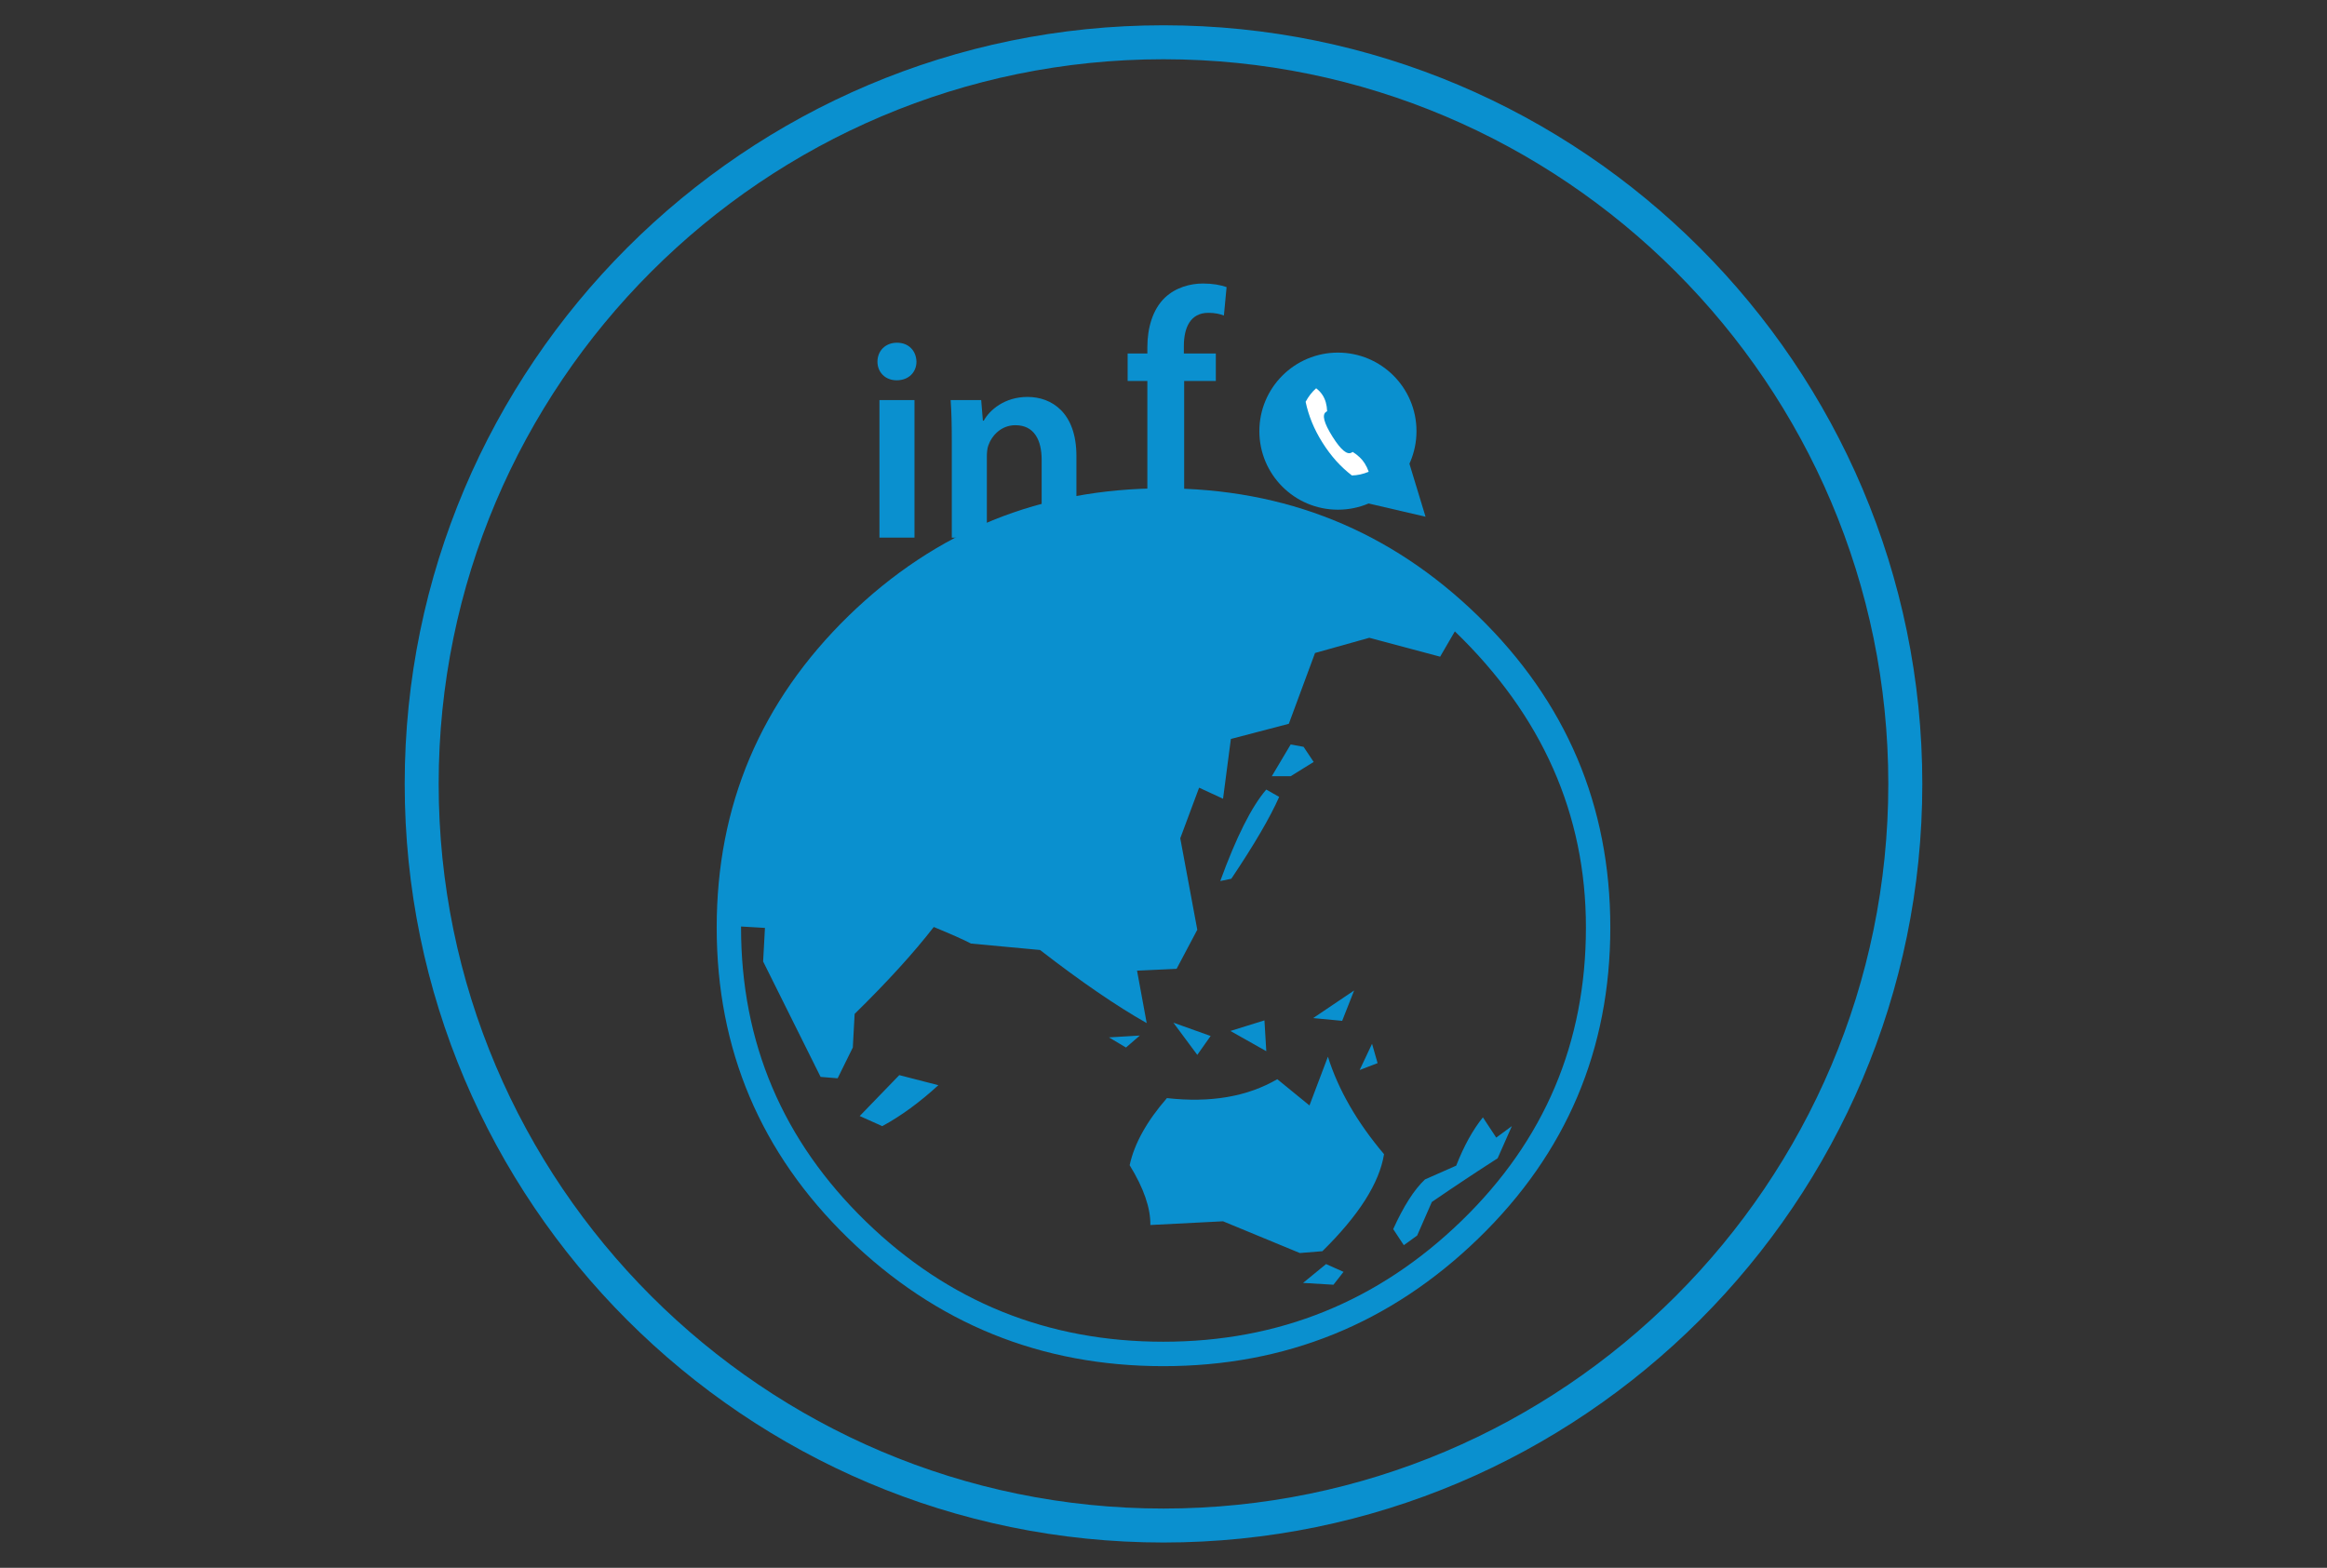 <?xml version="1.0" encoding="utf-8"?>
<!-- Generator: Adobe Illustrator 16.0.3, SVG Export Plug-In . SVG Version: 6.00 Build 0)  -->
<!DOCTYPE svg PUBLIC "-//W3C//DTD SVG 1.1//EN" "http://www.w3.org/Graphics/SVG/1.1/DTD/svg11.dtd">
<svg version="1.1" id="Layer_1" xmlns="http://www.w3.org/2000/svg" xmlns:xlink="http://www.w3.org/1999/xlink" x="0px" y="0px"
	 width="92px" height="62px" viewBox="0 0 92 62" enable-background="new 0 0 92 62" xml:space="preserve">
<rect x="0" y="0" width="92" height="62" fill="#333333" stroke="none"/>
<g>
	<g>
		<g>
			<path fill="#0A90CF" d="M63.665,36.678c0,4.825-1.736,8.921-5.21,12.292c-3.473,3.37-7.627,5.056-12.463,5.056
				c-4.838,0-8.99-1.686-12.457-5.056c-3.466-3.37-5.2-7.467-5.2-12.292s1.739-8.934,5.218-12.328
				c3.455-3.358,7.601-5.038,12.438-5.038c4.836,0,8.982,1.679,12.436,5.038C61.919,27.745,63.665,31.854,63.665,36.678z
				 M62.701,36.678c0-4.473-1.728-8.377-5.182-11.71l-0.582,1.001l-2.8-0.747l-2.146,0.601l-1.036,2.8l-2.291,0.6l-0.31,2.364
				l-0.946-0.437l-0.745,2l0.673,3.618l-0.818,1.545l-1.564,0.073l0.382,2.073c-1.199-0.678-2.606-1.643-4.217-2.891l-2.729-0.254
				c-0.302-0.158-0.793-0.375-1.472-0.655c-0.8,1.031-1.843,2.176-3.129,3.437l-0.072,1.328l-0.6,1.218l-0.674-0.055l-2.272-4.564
				l0.072-1.328l-0.945-0.055v0.037c0,4.558,1.648,8.438,4.945,11.638c3.26,3.163,7.176,4.745,11.748,4.745
				c4.569,0,8.497-1.591,11.783-4.772C61.059,45.106,62.701,41.236,62.701,36.678z M37.099,42.915
				c-0.74,0.679-1.478,1.218-2.218,1.619l-0.891-0.4l1.564-1.617L37.099,42.915z M45.064,40.951l-0.547,0.474l-0.672-0.4
				L45.064,40.951z M54.719,45.643c-0.183,1.139-0.994,2.417-2.438,3.837l-0.891,0.072l-3.036-1.255l-2.874,0.147
				c0.012-0.667-0.259-1.456-0.818-2.365c0.182-0.848,0.673-1.733,1.473-2.654c1.721,0.193,3.176-0.055,4.364-0.747l1.272,1.038
				l0.729-1.928C52.912,43.097,53.652,44.382,54.719,45.643z M47.863,40.969l-0.527,0.747l-0.946-1.274L47.863,40.969z
				 M50.573,31.514c-0.352,0.8-0.982,1.88-1.892,3.237l-0.437,0.091c0.631-1.733,1.235-2.94,1.819-3.618L50.573,31.514z
				 M50.064,41.57l-1.419-0.8l1.346-0.418L50.064,41.57z M51.937,30.132l-0.909,0.564h-0.746l0.746-1.255l0.509,0.092L51.937,30.132
				z M53.118,50.297l-0.399,0.509l-1.201-0.072l0.909-0.745L53.118,50.297z M53.537,39.169l-0.473,1.201l-1.146-0.109L53.537,39.169
				z M54.464,42.042l-0.709,0.273l0.49-1.037L54.464,42.042z M59.773,44.533l-0.563,1.273c-0.849,0.544-1.716,1.121-2.601,1.727
				l-0.581,1.328l-0.527,0.381l-0.419-0.636c0.412-0.909,0.83-1.564,1.256-1.964l1.235-0.546c0.303-0.775,0.654-1.412,1.055-1.909
				l0.527,0.8L59.773,44.533z"/>
		</g>
	</g>
	<g>
		<path fill="#0A90CF" d="M46,61c-16.542,0-30-13.458-30-30S29.458,1,46,1c16.542,0,30,13.458,30,30S62.542,61,46,61z M46,2.343
			C30.199,2.343,17.343,15.198,17.343,31c0,15.802,12.855,28.657,28.656,28.657c15.801,0,28.657-12.855,28.657-28.657
			C74.656,15.198,61.801,2.343,46,2.343z"/>
	</g>
	<g>
		<path fill="#0A90CF" d="M36.233,14.302c0,0.413-0.302,0.737-0.782,0.737c-0.458,0-0.76-0.324-0.76-0.737
			c0-0.425,0.313-0.749,0.771-0.749C35.932,13.553,36.222,13.877,36.233,14.302z M34.77,21.261v-5.44h1.385v5.44H34.77z"/>
		<path fill="#0A90CF" d="M37.63,17.441c0-0.626-0.011-1.151-0.045-1.62h1.207l0.067,0.815h0.034
			c0.234-0.424,0.826-0.939,1.731-0.939c0.95,0,1.933,0.615,1.933,2.335v3.229h-1.374v-3.072c0-0.782-0.291-1.374-1.039-1.374
			c-0.547,0-0.927,0.391-1.072,0.805c-0.044,0.123-0.056,0.29-0.056,0.447v3.195H37.63V17.441z"/>
	</g>
	<g>
		<path fill="#0A90CF" d="M45.362,19.732v-4.667h-0.78v-1.087h0.78v-0.249c0-0.744,0.201-1.489,0.697-1.961
			c0.425-0.402,1.004-0.556,1.5-0.556c0.391,0,0.698,0.059,0.935,0.142l-0.106,1.123c-0.153-0.059-0.354-0.106-0.615-0.106
			c-0.721,0-0.968,0.602-0.968,1.312v0.295h1.264v1.087h-1.252v4.667H45.362z"/>
	</g>
	<g>
		<circle fill="#0A90CF" cx="52.896" cy="17.05" r="3.106"/>
	</g>
	<g>
		<polygon fill="#0A90CF" points="52.896,19.629 55.325,17.031 56.36,20.434 		"/>
	</g>
	<g>
		<path fill="#FFFFFF" d="M52.824,18.224c-0.193-0.218-0.375-0.459-0.543-0.727c-0.164-0.261-0.302-0.526-0.412-0.795
			c-0.109-0.268-0.193-0.539-0.25-0.813c0.111-0.208,0.25-0.387,0.416-0.534c0.104,0.079,0.191,0.17,0.258,0.277
			c0.109,0.173,0.167,0.383,0.176,0.629l-0.038,0.025c-0.176,0.109-0.092,0.437,0.251,0.983c0.332,0.527,0.585,0.736,0.76,0.625
			l0.038-0.023c0.21,0.132,0.368,0.283,0.475,0.454c0.064,0.101,0.116,0.211,0.158,0.331c-0.223,0.093-0.444,0.142-0.665,0.146
			C53.228,18.633,53.019,18.44,52.824,18.224z"/>
	</g>
</g>
</svg>

